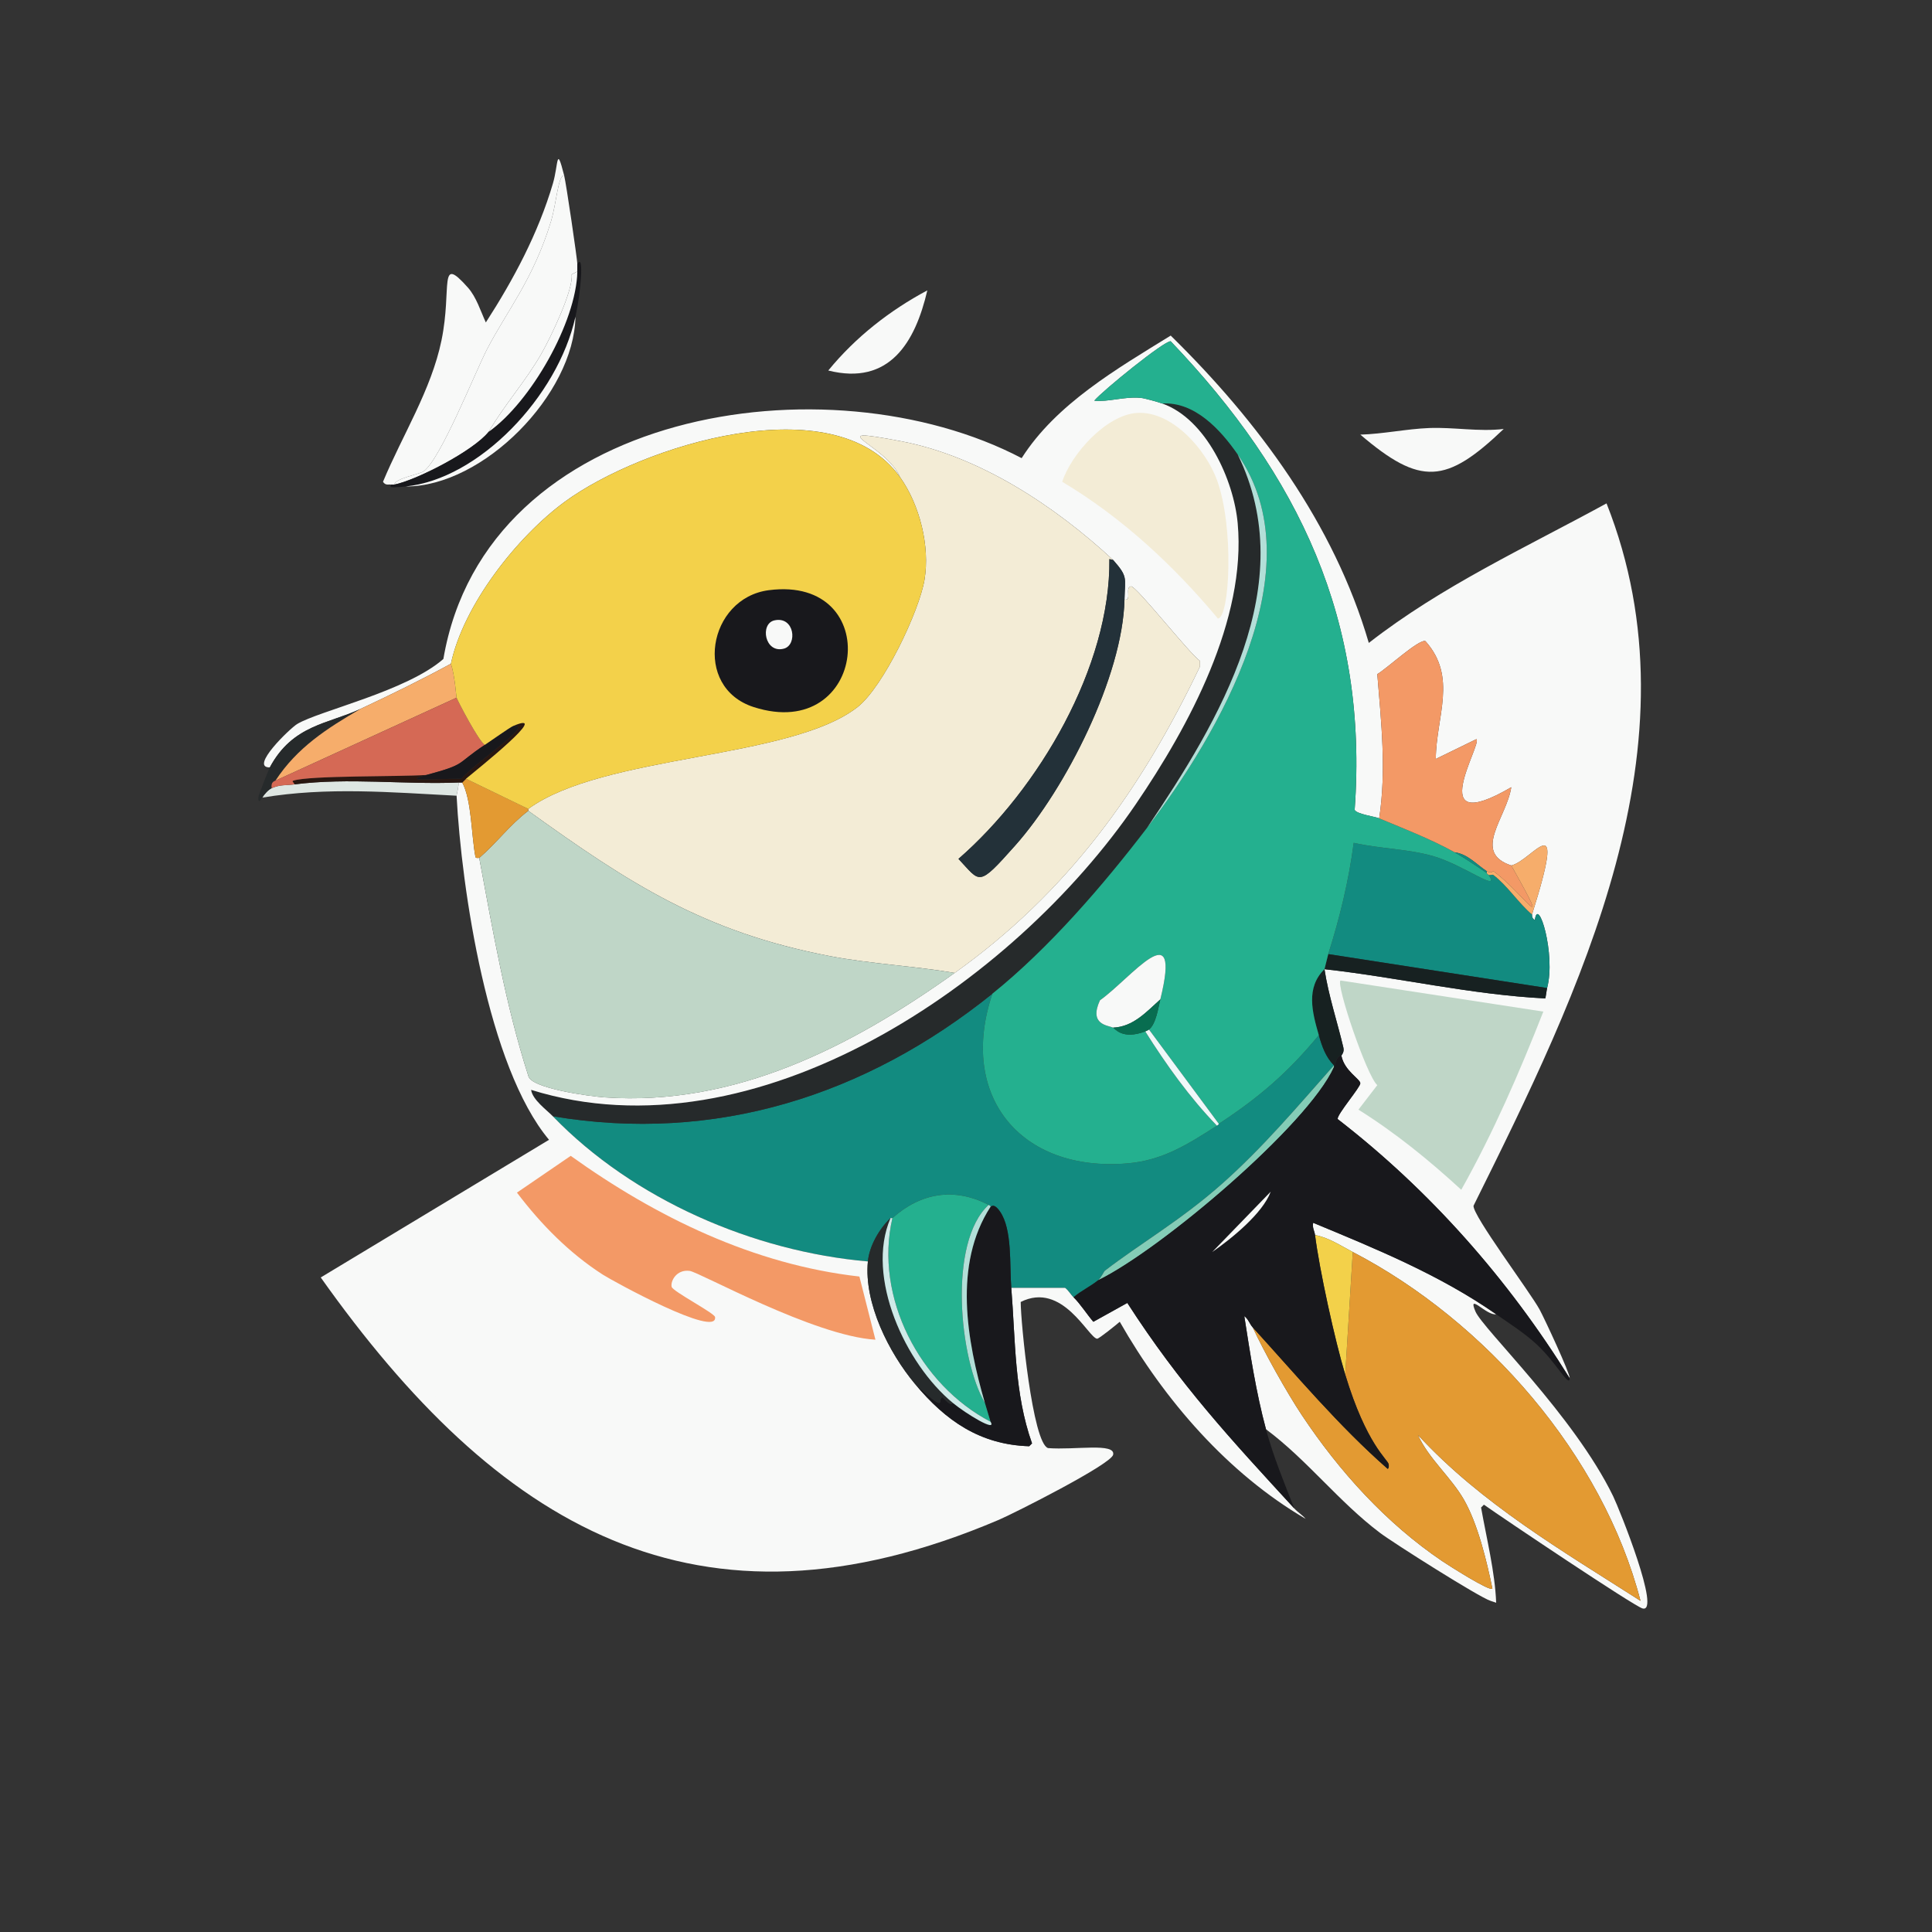 <?xml version="1.0" encoding="UTF-8"?>
<svg id="Layer_1" data-name="Layer 1" xmlns="http://www.w3.org/2000/svg" viewBox="0 0 1024 1024"><rect x="0" y="0" width="1024" height="1024" fill="#333333" stroke="none"/>
  <path d="M757.5,226.86c13.03-.51,26.36,2.07,39.5.5-30.52,29.15-44,30.29-76,3,12.13-.35,24.43-3.02,36.5-3.5Z" style="fill: #f8f9f8; stroke-width: 0px;"/>
  <g>
    <path d="M243,414.75c.33,1.46-1.02,6.64-1,7-34.66-1.8-68.49-4.76-103,1,1.02-1.72,3.23-4.21,5-5,4.46-1.97,7.68-1.44,12-2,28.7-3.69,58.19.18,87-1Z" style="fill: #dee6e2; stroke-width: 0px;"/>
    <path d="M645,596.64c1.22-.78.94-.96,1-1,21.44-14.06,36.6-27.12,53-46.97,1.73,6.01,3.54,11.39,8,15.99-19.07,21.56-37.86,43.84-59.5,62.96-22.05,19.48-43.07,31.38-62,45.97-.29.23-2.1,3.88-3.5,5-4.23,3.39-8.95,5.49-13,8.99-1.61-1.52-2.66-3.66-4.5-5h-28.5c-.97-11.93.66-30.94-6-40.48-3.44-4.92-4.71-2.32-5-2.5-.06-.04.37-.29-1-1-18.25-9.45-35.99-6.41-51,7-.18.17-.83-.17-1,0-5.89,5.63-11.2,14.64-12,22.99-60.57-5.23-124.38-32.82-167-76.95,86.06,14.46,165.72-10.87,233-64.96-18.32,54.33,15.06,94.65,71.5,89.95,18.92-1.58,32.31-10.29,47.5-19.99Z" style="fill: #128b80; stroke-width: 0px;"/>
    <path d="M656,240.85c33.75,68.8-9.78,141.18-48,197.88-23.24,30.43-52.11,63.92-82,87.95-67.28,54.09-146.94,79.42-233,64.96-3.23-3.35-10.8-8.75-11.5-13.99,119.06,37.07,255.77-56.47,320.5-151.41,28.2-41.36,58.64-97.77,54-148.91-2.08-22.88-16.7-55.27-40-63.46,17.21-1.06,30.9,13.86,40,26.98Z" style="fill: #262a2b; stroke-width: 0px;"/>
    <g>
      <path d="M832,730.56c-32.58-52.52-74.05-99.58-123-137.42-.57-2.28,12.11-16.94,12-18.99-.13-2.32-8.41-6.55-10-14.49-.1-.52,1.66-1.72,1-4.5-3.26-13.81-7.85-27.39-10-41.47,39.07,4.32,77.83,13.55,117,15.49.24-.23.76-4.58,1-5.5,4.73-17.76-4.82-49.37-6.5-35.98-2.04-1.37-1.37-2.89-1.5-3,18.98-60.09.4-28.65-11-25.98-21.03-6.94-2.42-25.37,0-41.47-47.29,27.61-15-23.34-18.5-25.48l-21.5,10.49c.15-22.38,11.63-43.36-5.5-62.46-3.48-1.19-20.81,14.87-25.5,17.49,2.07,25.44,4.89,50.99,1,76.45-2.29-.96-12.07-2.27-13-4.5,7.3-100.34-29.5-177.21-97.5-248.35-3.22-.48-36.28,26.35-40.5,31.48,7.25.82,15.83-2.28,24.5-1.5,2.15.19,8.94,2.1,11.5,3,23.3,8.19,37.92,40.58,40,63.46,4.64,51.14-25.8,107.55-54,148.91-64.73,94.94-201.44,188.48-320.5,151.41.7,5.24,8.27,10.65,11.5,13.99,42.62,44.14,106.43,71.72,167,76.95-2.12,22.17,11.13,48.32,25,64.96,16.14,19.37,34.34,32.16,60.5,32.98l1.5-1.5c-9.47-26.61-8.75-54.86-11-82.45h28.5c1.84,1.34,2.89,3.48,4.5,5,3.27,3.08,7.31,9.31,10.5,12.99q9-5,18-9.99c27.94,43.33,54.45,71.86,88.5,108.93,1.92,2.09,4.16,3.36,6,5.5-41.16-24.05-74.77-62.83-98.5-104.44-1.71,1.5-11.11,9.09-12,8.99-4.67-.49-18.35-30.61-40.5-19.49-.02,10.5,6.27,74.89,14.5,77.45,14.2,1.12,35.8-2.97,34.5,3.5-1.02,5.1-52.69,31.15-60.5,34.48-160.51,68.4-266.29,3-359.5-128.42q60.5-36.48,121-72.96c-32.41-38.68-46.38-132.91-49-182.39-.02-.35,1.33-5.54,1-7h2c5.04,9.51,4.73,27.32,7,39.48.16.85,1.98.4,2,.5,7.3,38.85,13.89,77.71,26,115.43,1.01,6.71,32.78,10.96,40.5,11.49,69.32,4.78,130.8-26.92,185.5-65.96,59.65-42.57,98.63-96.57,130-162.4v-3c-5.42-3.64-33.83-39.82-36.5-39.48-3.52.46.66,7.86-3.5,7,.27-11.77,1.95-11.96-6-20.99-30.87-28.56-70.62-55.02-112.5-62.96-44.43-8.43-7.72,1.82-.5,18.99-34.96-48.93-137.22-16.49-177.5,12.99-25.36,18.56-53.87,54.78-60.5,85.95-15.78,8.59-31.73,16.37-48,23.99-16.97,7.95-35.91,8.37-48,30.98-10.98.19,10.65-20.65,14.5-22.99,11.49-6.97,57.94-17.34,77.5-34.48,22.61-132.56,203.88-160.23,306.5-106.44,18.3-28.77,50.51-47.36,79-64.96,46.44,45.56,86.55,99.81,105,162.9,38.67-30.18,83.21-50.57,126-73.96,50.49,127.52-14.06,258.54-70.5,372.27-.5,5.14,29.85,45.56,35,54.97,2.53,4.63,16.17,33.88,16,36.48Z" style="fill: #f8f9f8; stroke-width: 0px;"/>
      <path d="M192.5,689.58c103.58,61.07,249.24,114.84,369,86.95,1.67-.44,1.93,1.61,1.5,2.5-1.38,2.87-51.1,25.06-57.5,27.48-87.39,33.08-166.21,23.9-240-33.98-28.99-22.74-52.69-51.98-73-82.95Z" style="fill: #f8f9f8; stroke-width: 0px;"/>
      <path d="M710.5,519.68q53.75,8.24,107.5,16.49c-12.68,32.32-26.48,64.12-43.5,94.44-17.07-15.69-34.82-30.15-54.5-42.47q5-6.5,10-12.99c-5.56-4.75-22.06-53.6-19.5-55.47Z" style="fill: #bfd6c7; stroke-width: 0px;"/>
      <path d="M302.5,612.63c45.33,32.48,97.03,57.65,153,63.96q4.25,16.74,8.5,33.48c-32.61-1.98-93.27-35.82-98.5-36.48-7.14-.89-10.25,5.71-9.5,8.49.66,2.43,22.73,13.9,23,15.99,1.51,11.47-54.05-18.99-59.5-22.49-17.78-11.42-32.78-26.68-45.5-43.47q14.25-9.74,28.5-19.49Z" style="fill: #f39966; stroke-width: 0px;"/>
      <path d="M602.5,218.87c18.68-1.3,36.62,19.41,42.5,35.48,9.25,25.28,6.77,73.29.5,73.46-23.6-28.22-50.8-53.52-82.5-72.46,4.81-14.79,23.3-35.35,39.5-36.48Z" style="fill: #f3ecd6; stroke-width: 0px;"/>
    </g>
    <g>
      <path d="M789,463.72c.36.27,2.11-.3,2.5,0,7.53,5.74,13.29,14.84,20.5,20.99.13.11-.54,1.63,1.5,3,1.68-13.39,11.23,18.22,6.5,35.98q-58-8.99-116-17.99c6.13-19.31,10.86-38.85,13.5-58.96,13.73,3.11,28.43,3.12,42,7,16.22,4.63,36.06,19.9,29.5,9.99Z" style="fill: #128b80; stroke-width: 0px;"/>
      <path d="M820,523.68c-.24.92-.76,5.27-1,5.5-39.17-1.94-77.93-11.17-117-15.49l2-8q58,8.99,116,17.99Z" style="fill: #172121; stroke-width: 0px;"/>
    </g>
    <path d="M711,559.66c-2.69-.18-2.95,3.67-4,6v-1c-4.46-4.6-6.27-9.99-8-15.99-3.5-12.15-6.99-25.19,3-34.98,2.15,14.09,6.74,27.66,10,41.47.66,2.78-1.1,3.98-1,4.5Z" style="fill: #172121; stroke-width: 0px;"/>
    <path d="M707,564.66v1c-13.79,30.66-91.68,96.68-125,112.93,1.4-1.12,3.21-4.77,3.5-5,18.93-14.59,39.95-26.49,62-45.97,21.64-19.12,40.43-41.4,59.5-62.96Z" style="fill: #84cdb7; stroke-width: 0px;"/>
    <g>
      <g>
        <path d="M793,696.58c-5.12.9-15.35-11.79-11-1.5,3.96,9.35,52.23,55.21,73,97.94,3.29,6.78,25.69,62.53,15.5,59.46-4.81-1.45-73.35-47.44-84-54.97l-1.5,1.5c2.94,16.61,7.36,34.1,8,50.47l-3-1c-5.9-1.84-51.29-30.55-58.5-35.98-21.92-16.5-38.55-38.6-60.5-54.97-5.27-19.45-8.44-40.38-11.5-59.96,2.14,1.5,2.83,4.17,4.5,6,5.91,12.83,18.03,34.49,26,46.47,19.81,29.79,44.67,57.31,74.5,77.45,2.99,2.02,25.44,16.37,26.5,14.49-3.01-14.61-7.68-34.1-15-46.97-6.84-12.03-18.66-21.7-24.5-34.48,33.69,36.53,76.59,61.44,118,87.95-20-77.2-81.94-148.18-152.5-184.89-6.46-3.36-12.66-7.62-20-8.99-.27-2.17-1.56-3.9-1-6.5,33.34,13.82,67.18,27.66,97,48.47Z" style="fill: #f8f9f8; stroke-width: 0px;"/>
        <g>
          <path d="M664,703.57c23.32,25.56,45.38,52.05,71.5,74.95.72-.34.65-1.8.5-2.5-.55-2.6-11.75-10.37-23-47.47q2-32.48,4-64.96c70.56,36.71,132.5,107.68,152.5,184.89-41.41-26.51-84.31-51.42-118-87.95,5.84,12.78,17.66,22.45,24.5,34.48,7.32,12.87,11.99,32.36,15,46.97-1.06,1.88-23.51-12.47-26.5-14.49-29.83-20.15-54.69-47.66-74.5-77.45-7.97-11.98-20.09-33.64-26-46.47Z" style="fill: #e39a32; stroke-width: 0px;"/>
          <path d="M717,663.6q-2,32.48-4,64.96c-5.46-17.99-13.72-55.71-16-73.96,7.34,1.38,13.54,5.63,20,8.99Z" style="fill: #f3d14a; stroke-width: 0px;"/>
        </g>
      </g>
      <g>
        <path d="M711,559.66c1.59,7.94,9.87,12.17,10,14.49.11,2.05-12.57,16.71-12,18.99,48.95,37.84,90.42,84.9,123,137.42-.34,5.07-6.93-8.17-17.5-17.99-6.4-5.94-14.34-10.99-21.5-15.99-29.82-20.81-63.66-34.65-97-48.47-.56,2.6.73,4.32,1,6.5,2.28,18.25,10.54,55.97,16,73.96,11.25,37.11,22.45,44.87,23,47.47.15.69.22,2.15-.5,2.5-26.12-22.91-48.18-49.39-71.5-74.95-1.67-1.83-2.36-4.5-4.5-6,3.06,19.58,6.23,40.51,11.5,59.96,3.93,14.53,9.53,28.02,15,41.97-34.05-37.08-60.56-65.61-88.5-108.93q-9,5-18,9.99c-3.19-3.68-7.23-9.91-10.5-12.99,4.05-3.5,8.77-5.61,13-8.99,33.32-16.25,111.21-82.27,125-112.93,1.05-2.32,1.31-6.18,4-6Z" style="fill: #18181c; stroke-width: 0px;"/>
        <path d="M673.5,631.62c-4.2,11.43-20.66,24.81-31,31.98q15.5-15.99,31-31.98Z" style="fill: #f8f9f8; stroke-width: 0px;"/>
      </g>
    </g>
    <g>
      <path d="M299,92.94c1.1,4.32,6.94,44.29,7,46.97.03,1.33-.02,2.67,0,4l-3,1.5c.99,8.37-11.31,33.74-16,41.97-8.26,14.51-19.58,27.06-28,41.47-8.18,10.23-38.41,25.69-50,27.98.22-3.21,13.48-5.57,15.5-7,8.97-6.33,27.22-52.22,33.5-64.46,10.38-20.2,24.68-37.22,34-67.96,3.05-10.06,3.69-24.27,7-24.49Z" style="fill: #f8f9f8; stroke-width: 0px;"/>
      <path d="M299,92.94c-3.31.22-3.95,14.43-7,24.49-9.32,30.74-23.62,47.75-34,67.96-6.28,12.24-24.53,58.13-33.5,64.46-2.02,1.43-15.28,3.78-15.5,7-.61.12-1.35-.06-2,0-.59-.3-2.66.73-4-1.5,10.19-24.53,25.58-48.62,31-74.95,5.76-27.96-1.94-45.89,14-27.98,4.5,5.06,6.72,12.46,9.5,18.49,14.78-22.9,27.74-47.26,35.5-73.46,3.06-10.32,1.75-21.15,6-4.5Z" style="fill: #f8f9f8; stroke-width: 0px;"/>
      <path d="M491.5,153.91c-6.42,27.6-20.1,50.6-52.5,42.47,14.38-17.59,32.51-31.81,52.5-42.47Z" style="fill: #f8f9f8; stroke-width: 0px;"/>
      <path d="M305,167.9c-9.39,42.49-51.31,86.13-90,89.95-11.75,1.16-6.79-.39-8-1,.65-.06,1.39.12,2,0,11.59-2.3,41.82-17.76,50-27.98,22.34-15.8,46.43-58.12,47-84.95-.02-1.33.03-2.67,0-4,3.75-6.25,1.76,15.5-1,27.98Z" style="fill: #18181c; stroke-width: 0px;"/>
      <path d="M215,257.84c38.69-3.82,80.61-47.46,90-89.95-.76,41.2-48.93,90.09-90,89.95Z" style="fill: #f8f9f8; stroke-width: 0px;"/>
      <path d="M306,143.91c-.57,26.82-24.66,69.15-47,84.95,8.42-14.41,19.74-26.97,28-41.47,4.69-8.23,16.99-33.61,16-41.97l3-1.5Z" style="fill: #f8f9f8; stroke-width: 0px;"/>
    </g>
    <g>
      <path d="M731,433.74c13.47,5.63,27.19,10.9,40,17.99,3.8,2.1,13.26,8.31,17,10.99.06.04,0,.26,1,1,6.56,9.91-13.28-5.37-29.5-9.99-13.57-3.87-28.27-3.89-42-7-2.64,20.11-7.37,39.65-13.5,58.96l-2,8c-9.99,9.79-6.5,22.83-3,34.98-16.4,19.85-31.56,32.91-53,46.97q-18.5-24.98-37-49.97c3.74-2.96,4.93-11.66,6-15.99,11.56-46.93-15.47-11.23-32,.5-5.96,12.98,4.09,13.23,7,14.49.85.37,4.76,6.63,17,2,11.15,17.67,23.47,34.96,38,49.97-15.19,9.7-28.58,18.41-47.5,19.99-56.44,4.71-89.82-35.62-71.5-89.95,29.89-24.03,58.76-57.51,82-87.95,37.92-49.67,89.6-137.89,48-197.88-9.1-13.12-22.79-28.04-40-26.98-2.56-.9-9.35-2.81-11.5-3-8.67-.78-17.25,2.32-24.5,1.5,4.22-5.13,37.28-31.97,40.5-31.48,68,71.14,104.8,148.01,97.5,248.35.93,2.23,10.71,3.54,13,4.5Z" style="fill: #24b08f; stroke-width: 0px;"/>
      <path d="M608,438.73c38.22-56.7,81.75-129.08,48-197.88,41.6,59.99-10.08,148.21-48,197.88Z" style="fill: #b2dfd8; stroke-width: 0px;"/>
    </g>
    <g>
      <path d="M646,595.64c-.06.04.22.22-1,1-14.53-15.01-26.85-32.3-38-49.97.56-.21,1.65-.72,2-1q18.5,24.98,37,49.97Z" style="fill: #eff8f9; stroke-width: 0px;"/>
      <g>
        <path d="M615,529.68c-7.33,6.58-14.28,14.51-25,14.99-2.91-1.27-12.96-1.52-7-14.49,16.53-11.73,43.56-47.43,32-.5Z" style="fill: #f8f9f8; stroke-width: 0px;"/>
        <path d="M609,545.67c-.35.28-1.44.79-2,1-12.24,4.64-16.15-1.63-17-2,10.72-.48,17.67-8.41,25-14.99-1.07,4.33-2.26,13.03-6,15.99Z" style="fill: #086d50; stroke-width: 0px;"/>
      </g>
    </g>
    <g>
      <path d="M801,458.72c23.14,41.02,5.84,14.02-9.5,3-.14-.1-1.19,1.51-3.5,0-5.38-3.5-10.07-9.08-17-9.99-12.81-7.09-26.53-12.36-40-17.99,3.89-25.46,1.07-51.01-1-76.45,4.69-2.62,22.02-18.68,25.5-17.49,17.13,19.1,5.65,40.08,5.5,62.46l21.5-10.49c3.5,2.14-28.79,53.09,18.5,25.48-2.42,16.11-21.03,34.54,0,41.47Z" style="fill: #f39966; stroke-width: 0px;"/>
      <path d="M812,484.71c-7.21-6.14-12.97-15.24-20.5-20.99-.39-.3-2.14.27-2.5,0-1.01-.74-.94-.96-1-1v-1c2.31,1.51,3.36-.1,3.5,0,15.34,11.02,32.64,38.02,9.5-3,11.4-2.67,29.98-34.11,11,25.98Z" style="fill: #f6ad6b; stroke-width: 0px;"/>
      <path d="M788,461.72v1c-3.74-2.68-13.2-8.89-17-10.99,6.93.91,11.62,6.49,17,9.99Z" style="fill: #128b80; stroke-width: 0px;"/>
    </g>
    <g>
      <path d="M536,682.59c2.25,27.59,1.53,55.84,11,82.45l-1.5,1.5c-26.16-.82-44.36-13.61-60.5-32.98,18.13,16.48,11.32,7.84,14.5,7,.3-.08,4.43,5.33,5.5,3,7.03,5.79,23.56,15.85,20,9.99-1.02-3.34-2.03-6.64-3-9.99-9.57-33.08-16.83-73.32,3-103.94.29.18,1.56-2.42,5,2.5,6.66,9.54,5.03,28.54,6,40.48Z" style="fill: #18181c; stroke-width: 0px;"/>
      <path d="M505,743.55c-1.07,2.34-5.2-3.08-5.5-3-3.18.85,3.63,9.49-14.5-7-13.87-16.64-27.12-42.79-25-64.96.8-8.35,6.11-17.35,12-22.99-13.51,31.33,8.04,77.39,33,97.94Z" style="fill: #262a2b; stroke-width: 0px;"/>
      <g>
        <path d="M524,638.61c-21.65,19.83-15.51,82.04-2,104.94.97,3.36,1.98,6.66,3,9.99-37.44-19.52-61.73-66.09-52-107.93,15.01-13.41,32.75-16.44,51-7Z" style="fill: #24b08f; stroke-width: 0px;"/>
        <path d="M525,753.54c3.56,5.85-12.97-4.2-20-9.99-24.96-20.55-46.51-66.61-33-97.94.17-.17.82.17,1,0-9.73,41.84,14.56,88.42,52,107.93Z" style="fill: #ceeae8; stroke-width: 0px;"/>
        <path d="M525,639.61c-19.83,30.62-12.57,70.86-3,103.94-13.51-22.9-19.65-85.11,2-104.94,1.37.71.94.96,1,1Z" style="fill: #b2dfd8; stroke-width: 0px;"/>
      </g>
    </g>
    <g>
      <path d="M590,296.82l-2-.5c.66,56.94-37.47,121.9-80,158.9,11.81,12.52,10.09,15.35,30-7,26.88-30.17,57.09-89.96,58-130.42,4.16.87-.02-6.54,3.5-7,2.67-.35,31.08,35.84,36.5,39.48v3c-31.37,65.83-70.35,119.83-130,162.4-21.38-3.71-44.55-4.76-66.5-8.99-66.53-12.84-105.76-38.31-159.5-76.95.16-.12-.16-.88,0-1,39.83-29.05,138.8-26.02,174.5-53.97,13.66-10.7,32.67-50.72,35.5-67.46,3-17.72-2.53-39.81-13-54.47-7.22-17.17-43.93-27.41.5-18.99,41.88,7.94,81.63,34.4,112.5,62.96Z" style="fill: #f3ecd6; stroke-width: 0px;"/>
      <path d="M506,515.69c-54.7,39.04-116.18,70.74-185.5,65.96-7.72-.53-39.49-4.78-40.5-11.49-12.11-37.72-18.7-76.58-26-115.43,9.26-7.96,16.17-17.54,26-24.98,53.74,38.64,92.97,64.12,159.5,76.95,21.95,4.23,45.12,5.28,66.5,8.99Z" style="fill: #bfd6c7; stroke-width: 0px;"/>
      <path d="M590,296.82c7.95,9.03,6.27,9.21,6,20.99-.91,40.46-31.12,100.25-58,130.42-19.91,22.35-18.19,19.51-30,7,42.53-37,80.66-101.96,80-158.9l2,.5Z" style="fill: #233139; stroke-width: 0px;"/>
      <path d="M280,428.74c-.16.12.16.88,0,1-9.83,7.45-16.74,17.03-26,24.98-.02-.1-1.84.35-2-.5-2.27-12.15-1.96-29.96-7-39.48l2-2q16.5,8,33,15.99Z" style="fill: #e39a32; stroke-width: 0px;"/>
      <g>
        <path d="M191,375.77c-17.81,10.36-33.54,20.48-45,37.98-.12.19-2.61.4-2,4-1.77.78-3.98,3.27-5,5-.25.04-2.36,4.51-2-.5.06-.83,5.15-13.9,6-15.49,12.09-22.61,31.03-23.03,48-30.98Z" style="fill: #262a2b; stroke-width: 0px;"/>
        <path d="M239,351.79c2.21,6.85,2.73,17.12,3,17.99q-48,21.99-96,43.97c11.46-17.5,27.19-27.61,45-37.98,16.27-7.62,32.22-15.4,48-23.99Z" style="fill: #f6ad6b; stroke-width: 0px;"/>
        <path d="M247,412.75l-2,2h-2c-28.81,1.18-58.3-2.69-87,1,.1-.84-1.7-1.63-.5-2,9.01-2.79,55.07-2,70.5-3-13.18,3.54.56,2.09,18.5,2,9.39-10.36,38.96-29.24,27.5-27.98,21.35-9.1-19.55,23.39-25,27.98Z" style="fill: #291711; stroke-width: 0px;"/>
        <path d="M242,369.78c.44,1.41,11.95,23.63,15,24.98-15.82,10.47-9.33,10.16-31,15.99-15.43,1-61.49.21-70.5,3-1.2.37.6,1.16.5,2-4.32.56-7.54.03-12,2-.61-3.6,1.88-3.81,2-4q48-21.99,96-43.97Z" style="fill: #d56955; stroke-width: 0px;"/>
        <path d="M226,410.75c21.67-5.83,15.18-5.52,31-15.99,3.74-2.47,13.15-9.21,15-9.99,11.46-1.26-18.11,17.63-27.5,27.98-17.94.09-31.68,1.55-18.5-2Z" style="fill: #18181c; stroke-width: 0px;"/>
      </g>
      <g>
        <path d="M477,252.85c10.47,14.66,16,36.75,13,54.47-2.83,16.74-21.84,56.76-35.5,67.46-35.7,27.95-134.67,24.92-174.5,53.97q-16.5-8-33-15.99c5.45-4.59,46.35-37.08,25-27.98-1.85.79-11.26,7.52-15,9.99-3.05-1.35-14.56-23.58-15-24.98-.27-.87-.79-11.14-3-17.99,6.63-31.17,35.14-67.39,60.5-85.95,40.28-29.48,142.54-61.93,177.5-12.99Z" style="fill: #f3d14a; stroke-width: 0px;"/>
        <g>
          <path d="M407.5,312.81c61.77-7.99,51.94,81.2-8,61.96-32.55-10.44-24.3-57.78,8-61.96Z" style="fill: #18181c; stroke-width: 0px;"/>
          <path d="M410.5,328.8c10.66-2.32,12.3,13.02,5,14.99-10.21,2.75-12.87-13.28-5-14.99Z" style="fill: #f8f9f8; stroke-width: 0px;"/>
        </g>
      </g>
    </g>
  </g>
</svg>